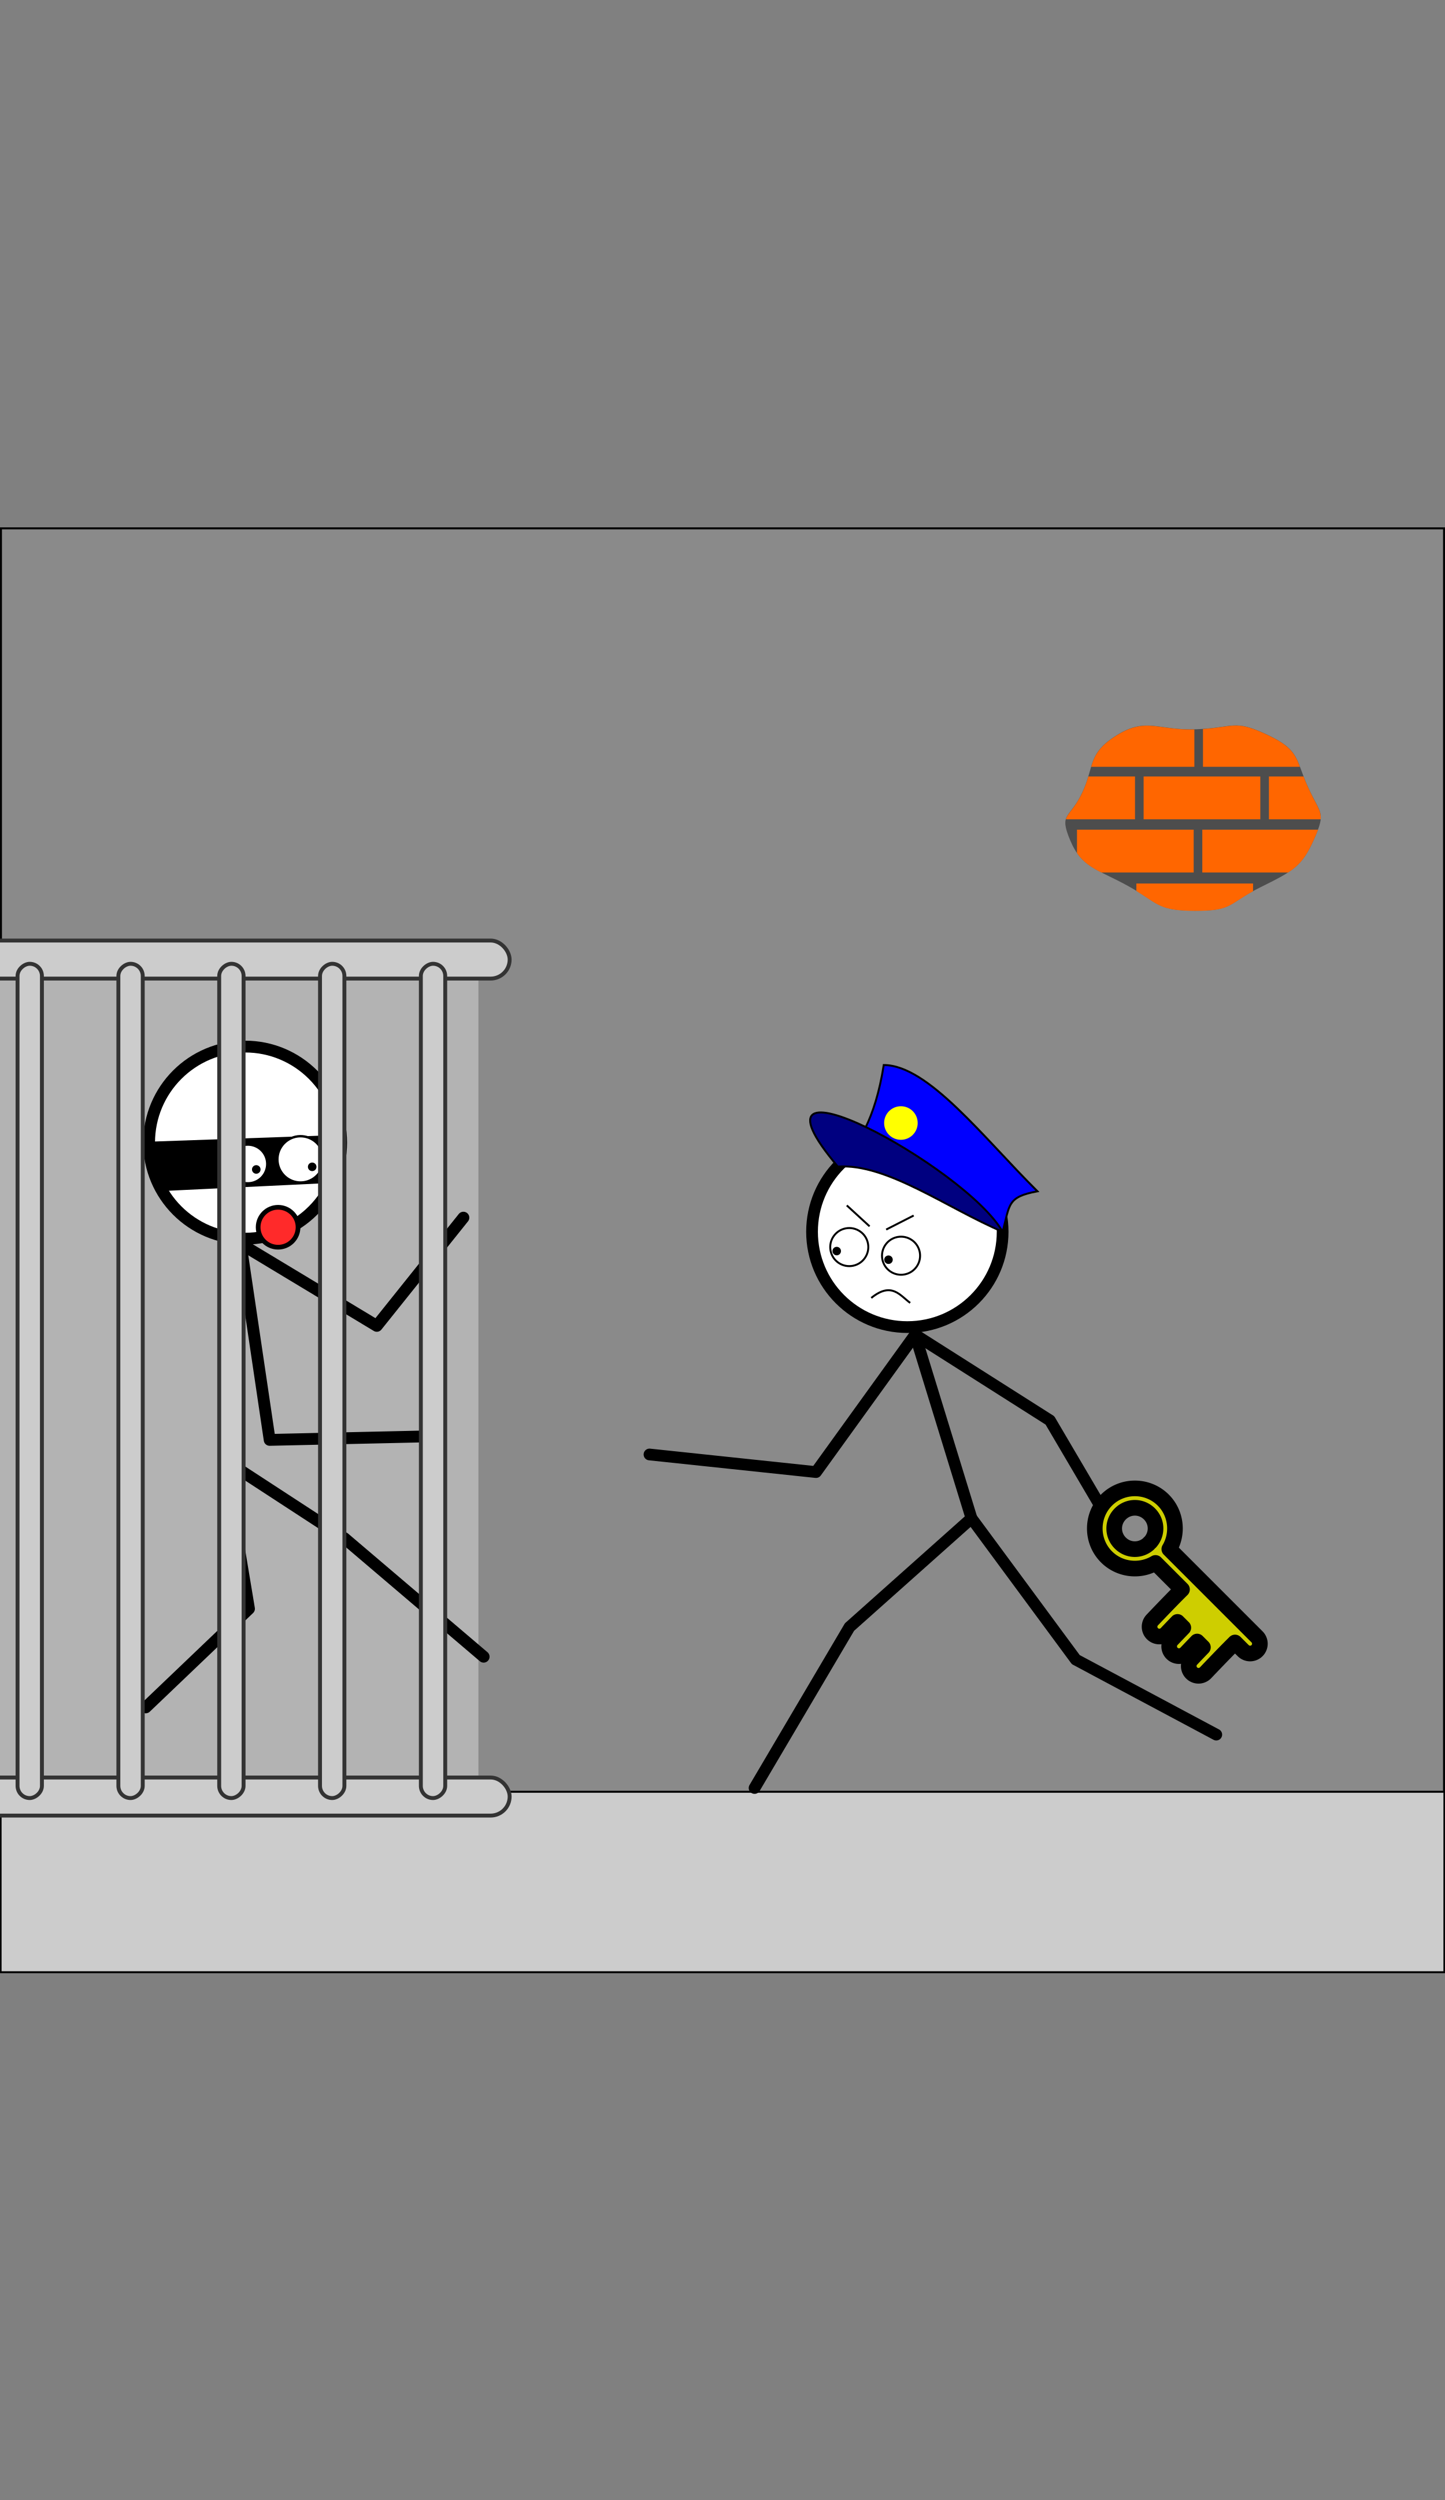 <?xml version="1.0" encoding="UTF-8" standalone="no"?>
<!-- Created with Inkscape (http://www.inkscape.org/) -->

<svg
   xmlns:dc="http://purl.org/dc/elements/1.1/"
   xmlns:cc="http://creativecommons.org/ns#"
   xmlns:rdf="http://www.w3.org/1999/02/22-rdf-syntax-ns#"
   xmlns:svg="http://www.w3.org/2000/svg"
   xmlns="http://www.w3.org/2000/svg"
   xmlns:sodipodi="http://sodipodi.sourceforge.net/DTD/sodipodi-0.dtd"
   xmlns:inkscape="http://www.inkscape.org/namespaces/inkscape"
   width="740"
   height="1280"
   version="1.1"
   viewBox="0 0 740 1280"
   xml:space="preserve"
   id="svg18"
   sodipodi:docname="level14lose.svg"
   inkscape:version="0.92.5 (2060ec1f9f, 2020-04-08)"><rect x="0" y="0" width="740" height="1280" fill="#808080" stroke="none"/><defs
     id="defs22" /><sodipodi:namedview
     pagecolor="#ffffff"
     bordercolor="#666666"
     borderopacity="1"
     objecttolerance="10"
     gridtolerance="10"
     guidetolerance="10"
     inkscape:pageopacity="0"
     inkscape:pageshadow="2"
     inkscape:window-width="1920"
     inkscape:window-height="986"
     id="namedview20"
     showgrid="false"
     inkscape:zoom="0.70710678"
     inkscape:cx="127.26672"
     inkscape:cy="665.93348"
     inkscape:window-x="1909"
     inkscape:window-y="49"
     inkscape:window-maximized="1"
     inkscape:current-layer="svg18"
     inkscape:snap-bbox="true"
     inkscape:bbox-paths="true"
     inkscape:snap-bbox-edge-midpoints="true"
     inkscape:bbox-nodes="true"
     inkscape:snap-bbox-midpoints="true"
     inkscape:object-paths="true"
     inkscape:snap-intersection-paths="true"
     inkscape:snap-smooth-nodes="true"
     inkscape:snap-midpoints="true"
     inkscape:snap-object-midpoints="true"
     inkscape:snap-center="true"
     inkscape:snap-text-baseline="true"
     inkscape:snap-page="true"
     inkscape:snap-global="false"
     showguides="false" /><rect
     style="opacity:1;vector-effect:none;fill:#8a8a8a;fill-opacity:1;stroke:#000000;stroke-width:1;stroke-linecap:round;stroke-linejoin:miter;stroke-miterlimit:4;stroke-dasharray:none;stroke-dashoffset:0;stroke-opacity:1;paint-order:normal"
     id="rect821"
     width="739"
     height="739"
     x="0.5"
     y="270.5" /><rect
     style="opacity:1;vector-effect:none;fill:#b3b3b3;fill-opacity:1;stroke:none;stroke-width:1.891;stroke-linecap:butt;stroke-linejoin:round;stroke-miterlimit:4;stroke-dasharray:none;stroke-dashoffset:0;stroke-opacity:1;paint-order:markers fill stroke"
     id="rect877"
     width="245"
     height="432.855"
     x="0"
     y="488.395"
     ry="0" /><rect
     style="opacity:1;vector-effect:none;fill:#cccccc;fill-opacity:1;stroke:#333333;stroke-width:2;stroke-linecap:butt;stroke-linejoin:round;stroke-miterlimit:4;stroke-dasharray:none;stroke-dashoffset:0;stroke-opacity:1;paint-order:markers fill stroke"
     id="rect848"
     width="285"
     height="19.483"
     x="-24.005"
     y="481.517"
     ry="9.741" /><rect
     y="917.312"
     x="0.309"
     height="92.38"
     width="739.382"
     id="rect879"
     style="opacity:1;vector-effect:none;fill:#cccccc;fill-opacity:1;stroke:#000000;stroke-width:1;stroke-linecap:round;stroke-linejoin:miter;stroke-miterlimit:4;stroke-dasharray:none;stroke-dashoffset:0;stroke-opacity:1;paint-order:normal" /><rect
     ry="9.741"
     y="910.024"
     x="-24.005"
     height="19.483"
     width="285"
     id="rect850"
     style="opacity:1;vector-effect:none;fill:#cccccc;fill-opacity:1;stroke:#333333;stroke-width:2;stroke-linecap:butt;stroke-linejoin:round;stroke-miterlimit:4;stroke-dasharray:none;stroke-dashoffset:0;stroke-opacity:1;paint-order:markers fill stroke" /><g
     transform="matrix(-1.07,0,0,1.07,-418.12,-520.392)"
     style="display:inline"
     id="g1648"><circle
       transform="scale(-1,1)"
       style="display:inline;fill:#ffffff;fill-opacity:1;stroke:#000000;stroke-width:5.65;stroke-linecap:round;stroke-linejoin:round;stroke-miterlimit:4;stroke-dasharray:none;stroke-dashoffset:0;stroke-opacity:1;paint-order:markers fill stroke"
       id="circle906-4-1-0-3"
       cx="508.086"
       cy="1033.055"
       r="45.956" /><path
       style="fill:#000000;stroke:#000000;stroke-width:0.942px;stroke-linecap:butt;stroke-linejoin:miter;stroke-opacity:1"
       d="m -461.836,1033.1 -91.629,-3.226 -0.645,9.034 3.872,12.906 80.337,3.872 c 0,0 5.807,-6.291 5.807,-8.227 0,-1.936 2.258,-14.357 2.258,-14.357 z"
       id="path13849-7-5-7"
       sodipodi:nodetypes="cccccsc"
       inkscape:connector-curvature="0" /><path
       style="fill:none;stroke:#000000;stroke-width:5.65;stroke-linecap:round;stroke-linejoin:round;stroke-dasharray:none;stroke-opacity:1;paint-order:markers fill stroke"
       d="m -504.479,1080.921 6.408,103.906 -57.609,37.562 -66.565,56.645"
       id="path13052-4-0-9"
       inkscape:connector-curvature="0"
       sodipodi:nodetypes="cccc" /><path
       style="fill:none;stroke:#000000;stroke-width:5.65;stroke-linecap:round;stroke-linejoin:round;stroke-dasharray:none;stroke-opacity:1;paint-order:markers fill stroke"
       d="m -498.072,1184.826 -11.864,71.262 49.426,47.2"
       id="path13054-4-4-0"
       inkscape:connector-curvature="0"
       sodipodi:nodetypes="ccc" /><path
       style="opacity:1;fill:none;fill-opacity:1;stroke:#000000;stroke-width:5.65;stroke-linecap:round;stroke-linejoin:round;stroke-miterlimit:4;stroke-dasharray:none;stroke-dashoffset:0;stroke-opacity:1;paint-order:markers fill stroke"
       d="m -505.925,1081.467 -65.185,39.27 -41.447,-51.787"
       id="path13851-1-5-9"
       inkscape:connector-curvature="0"
       sodipodi:nodetypes="ccc" /><circle
       style="fill:#ffffff;fill-opacity:1;stroke:#000000;stroke-width:1.136;stroke-linecap:round;stroke-linejoin:round;stroke-miterlimit:4;stroke-dasharray:none;stroke-dashoffset:0;stroke-opacity:1;paint-order:markers fill stroke"
       id="circle1043-52-8-0-1"
       cx="-1159.225"
       cy="-159.69"
       transform="matrix(0.574,-0.819,-0.819,-0.574,0,0)"
       r="11.08" /><circle
       transform="matrix(0.035,-0.999,-0.999,-0.035,0,0)"
       style="fill:#000000;fill-opacity:1;stroke:none;stroke-width:0.942;stroke-linecap:round;stroke-linejoin:round;stroke-miterlimit:4;stroke-dasharray:none;stroke-dashoffset:0;stroke-opacity:1;paint-order:markers fill stroke"
       id="circle1045-0-9-6-5"
       cx="-1063.324"
       cy="503.472"
       r="2.053" /><circle
       r="9.183"
       transform="matrix(0.574,-0.819,-0.819,-0.574,0,0)"
       cy="-181.594"
       cx="-1146.561"
       id="circle1532-3-9-7"
       style="fill:#ffffff;fill-opacity:1;stroke:#000000;stroke-width:0.942;stroke-linecap:round;stroke-linejoin:round;stroke-miterlimit:4;stroke-dasharray:none;stroke-dashoffset:0;stroke-opacity:1;paint-order:markers fill stroke" /><circle
       transform="matrix(0.035,-0.999,-0.999,-0.035,0,0)"
       r="2.053"
       cy="476.668"
       cx="-1063.638"
       id="circle1534-7-9-7"
       style="fill:#000000;fill-opacity:1;stroke:none;stroke-width:0.942;stroke-linecap:round;stroke-linejoin:round;stroke-miterlimit:4;stroke-dasharray:none;stroke-dashoffset:0;stroke-opacity:1;paint-order:markers fill stroke" /><circle
       transform="scale(-1,1)"
       r="9.549"
       cy="1073.548"
       cx="523.87"
       id="path915-0-9"
       style="opacity:1;vector-effect:none;fill:#ff2a2a;fill-opacity:1;stroke:#000000;stroke-width:2.247;stroke-linecap:round;stroke-linejoin:round;stroke-miterlimit:4;stroke-dasharray:none;stroke-dashoffset:0;stroke-opacity:1;paint-order:markers stroke fill" /><path
       sodipodi:nodetypes="ccc"
       inkscape:connector-curvature="0"
       id="path883-8-7"
       d="m -592.111,1173.678 72.285,1.616 13.901,-93.827"
       style="opacity:1;fill:none;fill-opacity:1;stroke:#000000;stroke-width:5.65;stroke-linecap:round;stroke-linejoin:round;stroke-miterlimit:4;stroke-dasharray:none;stroke-dashoffset:0;stroke-opacity:1;paint-order:markers fill stroke" /></g><g
     id="g875"
     transform="translate(-21.986)"><rect
       transform="rotate(90)"
       ry="6.241"
       y="-43.454"
       x="493.416"
       height="12.483"
       width="427.128"
       id="rect860"
       style="opacity:1;vector-effect:none;fill:#cccccc;fill-opacity:1;stroke:#333333;stroke-width:2;stroke-linecap:butt;stroke-linejoin:round;stroke-miterlimit:4;stroke-dasharray:none;stroke-dashoffset:0;stroke-opacity:1;paint-order:markers fill stroke" /><rect
       style="opacity:1;vector-effect:none;fill:#cccccc;fill-opacity:1;stroke:#333333;stroke-width:2;stroke-linecap:butt;stroke-linejoin:round;stroke-miterlimit:4;stroke-dasharray:none;stroke-dashoffset:0;stroke-opacity:1;paint-order:markers fill stroke"
       id="rect862"
       width="427.128"
       height="12.483"
       x="493.416"
       y="-95.088"
       ry="6.241"
       transform="rotate(90)" /><rect
       transform="rotate(90)"
       ry="6.241"
       y="-146.723"
       x="493.416"
       height="12.483"
       width="427.128"
       id="rect864"
       style="opacity:1;vector-effect:none;fill:#cccccc;fill-opacity:1;stroke:#333333;stroke-width:2;stroke-linecap:butt;stroke-linejoin:round;stroke-miterlimit:4;stroke-dasharray:none;stroke-dashoffset:0;stroke-opacity:1;paint-order:markers fill stroke" /><rect
       style="opacity:1;vector-effect:none;fill:#cccccc;fill-opacity:1;stroke:#333333;stroke-width:2;stroke-linecap:butt;stroke-linejoin:round;stroke-miterlimit:4;stroke-dasharray:none;stroke-dashoffset:0;stroke-opacity:1;paint-order:markers fill stroke"
       id="rect866"
       width="427.128"
       height="12.483"
       x="493.416"
       y="-198.357"
       ry="6.241"
       transform="rotate(90)" /><rect
       transform="rotate(90)"
       ry="6.241"
       y="-249.992"
       x="493.416"
       height="12.483"
       width="427.128"
       id="rect868"
       style="opacity:1;vector-effect:none;fill:#cccccc;fill-opacity:1;stroke:#333333;stroke-width:2;stroke-linecap:butt;stroke-linejoin:round;stroke-miterlimit:4;stroke-dasharray:none;stroke-dashoffset:0;stroke-opacity:1;paint-order:markers fill stroke" /></g><path
     sodipodi:type="star"
     style="opacity:1;vector-effect:none;fill:#4d4d4d;fill-opacity:1;stroke:none;stroke-width:9.343;stroke-linecap:round;stroke-linejoin:round;stroke-miterlimit:4;stroke-dasharray:none;stroke-dashoffset:0;stroke-opacity:1;paint-order:markers stroke fill"
     id="path1026"
     sodipodi:sides="5"
     sodipodi:cx="600"
     sodipodi:cy="460"
     sodipodi:r1="66.215034"
     sodipodi:r2="61.342018"
     sodipodi:arg1="0.30023448"
     sodipodi:arg2="0.92855301"
     inkscape:flatsided="false"
     inkscape:rounded="0.5"
     inkscape:randomized="0.049"
     d="m 661.254,477.358 c -6.249,19.211 -10.789,22.368 -27.604,33.73 -16.815,11.362 -13.514,16.374 -33.476,16.3 -19.962,-0.074 -18.73,-5.713 -34.41,-17.442 -15.68,-11.729 -23.554,-12.633 -29.438,-31.809 -5.885,-19.176 -0.246,-14.76 6.158,-33.147 6.404,-18.387 2.523,-27.36 17.774,-40.251 15.251,-12.891 21.173,-2.996 40.734,-4.093 19.56,-1.098 18.99,-7.194 36.063,3.66 17.074,10.854 14.62,17.326 21.032,36.594 6.413,19.269 9.417,17.247 3.167,36.458 z"
     inkscape:transform-center-x="-1.1715245"
     inkscape:transform-center-y="1.7759226"
     transform="matrix(1,0,0,0.733,11.709,79.681)" /><path
     style="opacity:1;vector-effect:none;fill:#ff6600;fill-opacity:1;stroke:none;stroke-width:8;stroke-linecap:round;stroke-linejoin:round;stroke-miterlimit:4;stroke-dasharray:none;stroke-dashoffset:0;stroke-opacity:1;paint-order:markers stroke fill"
     d="M 633.322 371.434 C 628.878 371.351 624.709 372.623 616.066 373.221 L 616.066 392.58 L 665.717 392.58 C 663.138 385.737 660.814 381.706 648.764 376.09 C 641.294 372.608 637.201 371.505 633.322 371.434 z M 586.4 371.518 C 582.094 371.669 577.686 372.864 571.967 376.408 C 562.739 382.126 560.519 386.8 558.783 392.58 L 611.646 392.58 L 611.646 373.426 C 600.093 373.736 593.363 371.272 586.4 371.518 z M 557.35 397.531 C 556.603 400.04 555.681 402.787 554.193 405.918 C 550.363 413.98 546.827 416.072 545.846 419.451 L 581.242 419.451 L 581.242 397.531 L 557.35 397.531 z M 585.662 397.531 L 585.662 419.451 L 645.412 419.451 L 645.412 397.531 L 585.662 397.531 z M 649.832 397.531 L 649.832 419.451 L 676.338 419.451 C 676.747 414.775 674.024 412.23 669.797 402.918 C 668.898 400.937 668.191 399.178 667.562 397.531 L 649.832 397.531 z M 551.543 424.754 L 551.543 436.773 C 554.775 441.434 558.749 443.988 563.979 446.674 L 611.293 446.674 L 611.293 424.754 L 551.543 424.754 z M 615.713 424.754 L 615.713 446.674 L 659.725 446.674 C 665.777 442.704 669.034 438.501 672.963 429.646 C 673.803 427.754 674.463 426.16 674.982 424.754 L 615.713 424.754 z M 581.949 452.332 L 581.949 456.141 C 593.101 462.967 594.061 466.278 611.883 466.326 C 630.235 466.376 628.964 463.262 641.699 456.289 L 641.699 452.332 L 581.949 452.332 z "
     id="rect1028" /><g
     style="display:inline"
     id="g1518-2"
     transform="matrix(-1,0,0,1,386.419,52.658)"><g
       id="g1489-0"
       transform="translate(607.67,207.713)"><circle
         transform="scale(-1,1)"
         r="48.805"
         cy="370.246"
         cx="685.908"
         id="circle1461-2"
         style="fill:#ffffff;fill-opacity:1;stroke:#000000;stroke-width:6;stroke-linecap:round;stroke-linejoin:round;stroke-miterlimit:4;stroke-dasharray:none;stroke-dashoffset:0;stroke-opacity:1;paint-order:markers fill stroke" /><path
         sodipodi:nodetypes="ccccc"
         inkscape:connector-curvature="0"
         id="path1463-1"
         d="m -734.713,370.246 c -3.724,-13.915 -2.224,-17.829 -17.826,-20.715 27.879,-27.696 55.951,-64.595 78.711,-64.648 4.416,28.064 13.434,41.708 23.526,51.985 -20.469,-3.129 -49.927,10.453 -84.41,33.378 z"
         style="fill:#0000ff;stroke:#000000;stroke-width:1px;stroke-linecap:butt;stroke-linejoin:miter;stroke-opacity:1" /><g
         id="g1470-1"
         style="display:inline"
         transform="matrix(-0.382,0.924,0.924,0.382,-1225.546,1046.671)"><circle
           style="fill:#ffffff;fill-opacity:1;stroke:#000000;stroke-width:1;stroke-linecap:round;stroke-linejoin:round;stroke-miterlimit:4;stroke-dasharray:none;stroke-dashoffset:0;stroke-opacity:1;paint-order:markers fill stroke"
           id="circle1465-4"
           cx="-848.22"
           cy="-227.915"
           transform="rotate(-32.997)"
           r="9.752" /><circle
           style="fill:#000000;fill-opacity:1;stroke:none;stroke-width:1;stroke-linecap:round;stroke-linejoin:round;stroke-miterlimit:4;stroke-dasharray:none;stroke-dashoffset:0;stroke-opacity:1;paint-order:markers fill stroke"
           id="circle1468-5"
           cx="-836.088"
           cy="277.507"
           r="2.181" /></g><g
         transform="matrix(-0.382,0.924,0.924,0.382,-1252.062,1051.09)"
         style="display:inline"
         id="g1476-0"><circle
           r="9.752"
           transform="rotate(-32.997)"
           cy="-227.915"
           cx="-848.22"
           id="circle1472-4"
           style="fill:#ffffff;fill-opacity:1;stroke:#000000;stroke-width:1;stroke-linecap:round;stroke-linejoin:round;stroke-miterlimit:4;stroke-dasharray:none;stroke-dashoffset:0;stroke-opacity:1;paint-order:markers fill stroke" /><circle
           r="2.181"
           cy="277.507"
           cx="-836.088"
           id="circle1474-2"
           style="fill:#000000;fill-opacity:1;stroke:none;stroke-width:1;stroke-linecap:round;stroke-linejoin:round;stroke-miterlimit:4;stroke-dasharray:none;stroke-dashoffset:0;stroke-opacity:1;paint-order:markers fill stroke" /></g><path
         sodipodi:nodetypes="cccc"
         inkscape:connector-curvature="0"
         id="path1478-1"
         d="m -689.878,422.969 -28.883,93.963 62.477,55.688 48.614,82.394"
         style="opacity:1;vector-effect:none;fill:none;fill-opacity:1;stroke:#000000;stroke-width:6;stroke-linecap:round;stroke-linejoin:round;stroke-miterlimit:4;stroke-dasharray:none;stroke-dashoffset:0;stroke-opacity:1;paint-order:markers fill stroke" /><path
         sodipodi:nodetypes="ccc"
         inkscape:connector-curvature="0"
         id="path1480-3"
         d="m -718.761,516.931 -53.419,72.367 -71.94,38.389"
         style="opacity:1;vector-effect:none;fill:none;fill-opacity:1;stroke:#000000;stroke-width:6;stroke-linecap:round;stroke-linejoin:round;stroke-miterlimit:4;stroke-dasharray:none;stroke-dashoffset:0;stroke-opacity:1;paint-order:markers fill stroke" /><path
         sodipodi:nodetypes="ccccc"
         inkscape:connector-curvature="0"
         id="path1482-8"
         d="m -792.035,523.093 33.106,-56.273 69.051,-43.852 50.735,70.312 85.284,-9.015"
         style="opacity:1;vector-effect:none;fill:none;fill-opacity:1;stroke:#000000;stroke-width:6;stroke-linecap:round;stroke-linejoin:round;stroke-miterlimit:4;stroke-dasharray:none;stroke-dashoffset:0;stroke-opacity:1;paint-order:markers fill stroke" /><path
         sodipodi:nodetypes="ccc"
         inkscape:connector-curvature="0"
         id="path1484-8"
         d="m -734.713,370.246 c 18.815,-33.218 139.184,-98.282 84.413,-33.376 -25.075,-1.737 -56.073,21.402 -84.413,33.376 z"
         style="fill:#000080;stroke:#000000;stroke-width:1px;stroke-linecap:butt;stroke-linejoin:miter;stroke-opacity:1" /><circle
         r="8.594"
         cy="314.57"
         cx="-682.617"
         id="circle1487-9"
         style="opacity:1;vector-effect:none;fill:#ffff00;fill-opacity:1;stroke:none;stroke-width:6;stroke-linecap:round;stroke-linejoin:round;stroke-miterlimit:4;stroke-dasharray:none;stroke-dashoffset:0;stroke-opacity:1;paint-order:markers fill stroke" /></g><path
       sodipodi:nodetypes="cc"
       inkscape:connector-curvature="0"
       id="path1495-5"
       d="m -81.483,569.648 14.087,7.182"
       style="fill:none;stroke:#000000;stroke-width:1px;stroke-linecap:butt;stroke-linejoin:miter;stroke-opacity:1" /><path
       sodipodi:nodetypes="cc"
       inkscape:connector-curvature="0"
       id="path1497-7"
       d="m -58.903,575.172 11.67,-10.703"
       style="fill:none;stroke:#000000;stroke-width:1px;stroke-linecap:butt;stroke-linejoin:miter;stroke-opacity:1" /><path
       sodipodi:nodetypes="cc"
       inkscape:connector-curvature="0"
       id="path1499-9"
       d="m -79.688,614.375 c 5.377,-4.006 9.599,-10.9 19.922,-2.539"
       style="fill:none;stroke:#000000;stroke-width:1px;stroke-linecap:butt;stroke-linejoin:miter;stroke-opacity:1" /></g><path
     style="color:#000000;font-style:normal;font-variant:normal;font-weight:normal;font-stretch:normal;font-size:medium;line-height:normal;font-family:sans-serif;font-variant-ligatures:normal;font-variant-position:normal;font-variant-caps:normal;font-variant-numeric:normal;font-variant-alternates:normal;font-feature-settings:normal;text-indent:0;text-align:start;text-decoration:none;text-decoration-line:none;text-decoration-style:solid;text-decoration-color:#000000;letter-spacing:normal;word-spacing:normal;text-transform:none;writing-mode:lr-tb;direction:ltr;text-orientation:mixed;dominant-baseline:auto;baseline-shift:baseline;text-anchor:start;white-space:normal;shape-padding:0;clip-rule:nonzero;display:inline;overflow:visible;visibility:visible;opacity:1;isolation:auto;mix-blend-mode:normal;color-interpolation:sRGB;color-interpolation-filters:linearRGB;solid-color:#000000;solid-opacity:1;vector-effect:none;fill:#cece00;fill-opacity:1;fill-rule:nonzero;stroke:#000000;stroke-width:8;stroke-linecap:butt;stroke-linejoin:round;stroke-miterlimit:4;stroke-dasharray:none;stroke-dashoffset:0;stroke-opacity:1;paint-order:markers stroke fill;color-rendering:auto;image-rendering:auto;shape-rendering:auto;text-rendering:auto;enable-background:accumulate"
     d="m 566.649,767.99 c -7.986,7.986 -7.986,21.086 0,29.071 6.768,6.768 17.206,7.797 25.094,3.094 l 13.572,13.572 c -1.753,1.724 -3.821,3.814 -5.923,5.973 -4.687,4.813 -9.295,9.673 -9.295,9.673 a 5,5 0 1 0 7.255,6.882 c 0,0 2.602,-2.726 5.66,-5.903 l 2.971,2.971 c -3.152,3.274 -5.842,6.093 -5.842,6.093 a 5,5 0 1 0 7.255,6.882 c 0,0 2.602,-2.726 5.66,-5.903 l 2.971,2.971 c -3.153,3.273 -5.843,6.092 -5.843,6.092 a 5.001,5.001 0 1 0 7.256,6.883 c 0,0 4.579,-4.828 9.205,-9.578 2.102,-2.158 4.163,-4.242 5.829,-5.879 l 4.176,4.176 a 5,5 0 1 0 7.071,-7.071 l -7.42,-7.42 a 5,5 0 0 0 -0.079,-0.079 l -9.964,-9.964 a 5,5 0 0 0 -0.079,-0.079 l -9.964,-9.964 a 5,5 0 0 0 -0.079,-0.079 L 598.814,793.084 c 4.703,-7.888 3.674,-18.326 -3.094,-25.094 -7.986,-7.986 -21.086,-7.986 -29.071,0 z m 7.071,7.071 c 4.164,-4.164 10.765,-4.164 14.929,0 4.022,4.022 4.147,10.309 0.399,14.486 a 5,5 0 0 0 -0.503,0.445 5,5 0 0 0 -0.352,0.407 c -4.177,3.737 -10.455,3.61 -14.474,-0.409 -4.164,-4.164 -4.164,-10.765 0,-14.929 z"
     id="path949"
     inkscape:connector-curvature="0" /></svg>
